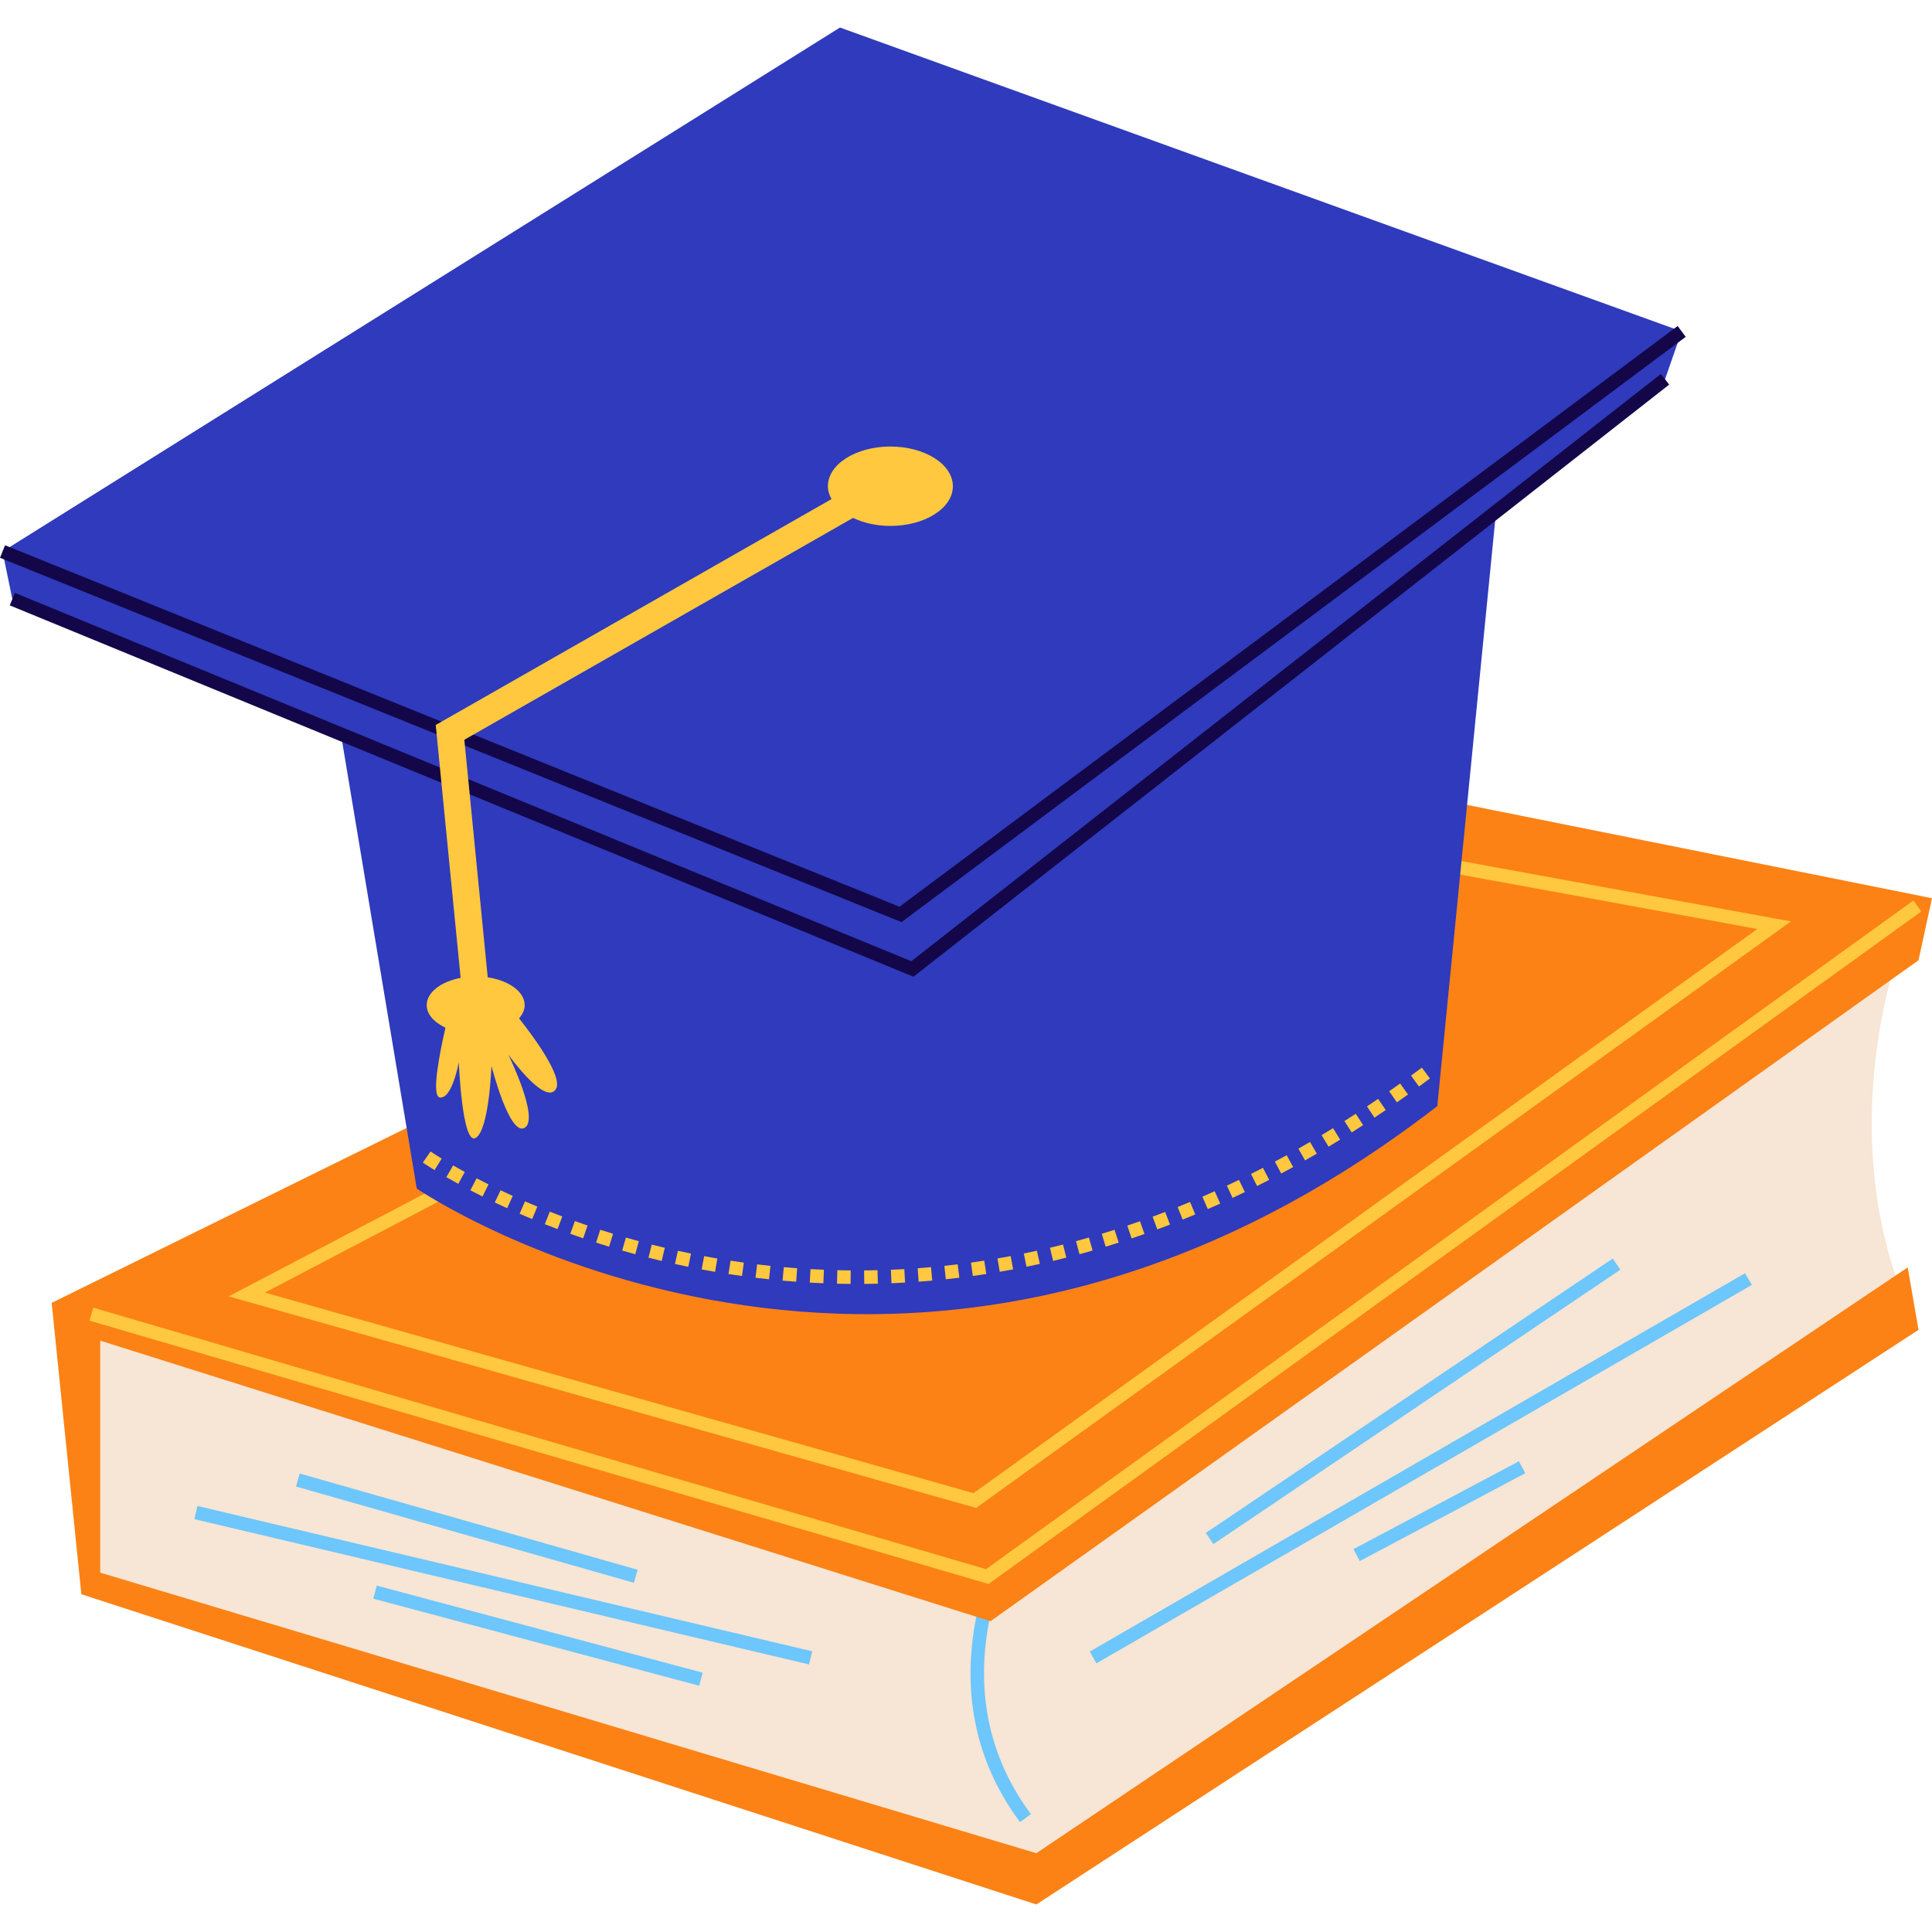 <?xml version="1.0" encoding="iso-8859-1"?>
<!-- Generator: Adobe Illustrator 28.0.0, SVG Export Plug-In . SVG Version: 6.00 Build 0)  -->
<svg xmlns="http://www.w3.org/2000/svg" xmlns:xlink="http://www.w3.org/1999/xlink" version="1.1" id="Layer_1" x="0px" y="0px" viewBox="0 0 512 512" style="enable-background:new 0 0 512 512;" xml:space="preserve">
<g>
	<g>
		<g>
			<path style="fill:#F7E5D5;" d="M505.565,245.185c0,0-21.448,50.76,0,101.519L272.499,498.271L26.561,416.768l-7.148-65.416     L505.565,245.185z"/>
			<path style="fill:#6DC6FC;" d="M270.336,482.891c-26.809-35.898-4.326-75.437-4.097-75.832l3.095,1.801     c-0.217,0.374-21.499,37.919,3.87,71.888L270.336,482.891z"/>
			
				<rect x="309.458" y="369.82" transform="matrix(0.829 -0.559 0.559 0.829 -143.718 272.648)" style="fill:#6DC6FC;" width="130.089" height="3.58"/>
			
				<rect x="276.242" y="387.367" transform="matrix(0.866 -0.5 0.5 0.866 -144.122 240.35)" style="fill:#6DC6FC;" width="200.549" height="3.582"/>
			
				<rect x="356.61" y="399.005" transform="matrix(0.883 -0.469 0.469 0.883 -143.34 225.469)" style="fill:#6DC6FC;" width="49.661" height="3.583"/>
			
				<rect x="140.836" y="388.654" transform="matrix(0.258 -0.966 0.966 0.258 -312.857 459.438)" style="fill:#6DC6FC;" width="3.58" height="89.417"/>
			
				<rect x="131.659" y="336.332" transform="matrix(0.23 -0.973 0.973 0.23 -306.025 453.337)" style="fill:#6DC6FC;" width="3.582" height="167.426"/>
			
				<rect x="121.811" y="358.503" transform="matrix(0.274 -0.962 0.962 0.274 -299.813 412.899)" style="fill:#6DC6FC;" width="3.582" height="93.092"/>
		</g>
		<g>
			<polygon style="fill:#FC8215;" points="312.534,198 512,238.035 508.426,254.479 262.49,429.638 26.561,355.284 26.561,416.768      274.642,491.121 505.565,335.872 508.426,352.424 274.642,504.704 21.556,422.488 13.693,345.276    "/>
			<path style="fill:#FFC83E;" d="M258.685,399.622L60.6,343.551l247.59-129.842l0.607,0.112l165.825,30.361L258.685,399.622z      M70.218,342.551l187.778,53.153l207.709-149.516l-156.944-28.734L70.218,342.551z"/>
			<polygon style="fill:#FFC83E;" points="261.979,419.77 261.138,419.526 23.723,349.99 24.73,346.552 261.304,415.843      507.074,238.642 509.169,241.548    "/>
		</g>
	</g>
	<g>
		<path style="fill:#2F3ABC;" d="M445.661,87.832L222.603,7.296L0.671,146.159l2.597,12.614l87.078,35.781l20.103,120.44    c0,0,128.617,87.816,270.451-21.869l15.57-157.53l44.779-35.085L445.661,87.832z"/>
		<polygon style="fill:#130749;" points="242.077,258.84 241.114,258.443 2.588,160.43 3.948,157.118 241.51,254.734     440.144,99.102 442.354,101.92   "/>
		<polygon style="fill:#130749;" points="238.908,244.37 0,147.819 1.343,144.5 238.38,240.296 444.591,86.397 446.731,89.268   "/>
		<path style="fill:#FFC83E;" d="M235.959,118.338c-9.147,0-16.563,4.709-16.563,10.519c0,1.2,0.383,2.333,0.965,3.406    l-104.887,59.864l6.597,67.018c-5.202,0.995-8.989,3.838-8.989,7.231c0,2.429,1.964,4.567,4.969,5.966    c-1.623,7.106-3.751,18.077-1.537,18.479c3.282,0.596,5.073-9.313,5.073-9.313s0.895,22.145,4.476,20.056s4.177-19.1,4.177-19.1    s4.775,18.801,8.804,16.414c4.029-2.387-4.328-19.397-4.328-19.397s9.549,13.427,12.534,9.25    c2.163-3.027-5.377-13.384-9.699-18.869c0.923-1.051,1.493-2.224,1.493-3.487c0-3.567-4.174-6.536-9.792-7.376l-6.197-62.952    L226.07,137.25c2.766,1.319,6.165,2.126,9.888,2.126c9.147,0,16.563-4.709,16.563-10.519S245.105,118.338,235.959,118.338z"/>
		<path style="fill:#FFC83E;" d="M229.031,340.255l-0.032-3.581c1.179-0.01,2.362-0.03,3.551-0.059l0.088,3.581    C231.431,340.226,230.227,340.245,229.031,340.255z M225.417,340.255c-1.208-0.01-2.411-0.03-3.606-0.058l0.084-3.581    c1.177,0.028,2.362,0.047,3.553,0.058L225.417,340.255z M218.202,340.079c-1.21-0.049-2.411-0.107-3.604-0.175l0.199-3.574    c1.175,0.065,2.359,0.122,3.551,0.172L218.202,340.079z M236.247,340.077l-0.147-3.578c1.175-0.049,2.359-0.107,3.55-0.173    l0.203,3.574C238.644,339.97,237.443,340.028,236.247,340.077z M210.99,339.672c-1.208-0.089-2.406-0.187-3.597-0.292l0.318-3.567    c1.173,0.105,2.353,0.199,3.545,0.289L210.99,339.672z M243.455,339.666l-0.262-3.571c1.174-0.087,2.354-0.182,3.541-0.288    l0.318,3.567C245.847,339.481,244.649,339.579,243.455,339.666z M203.799,339.03c-1.205-0.128-2.399-0.264-3.584-0.409    l0.433-3.553c1.168,0.142,2.345,0.275,3.532,0.402L203.799,339.03z M250.647,339.019l-0.381-3.56    c1.172-0.126,2.348-0.259,3.532-0.402l0.434,3.553C253.03,338.757,251.836,338.893,250.647,339.019z M196.636,338.154    c-1.201-0.164-2.392-0.339-3.574-0.523l0.549-3.539c1.161,0.18,2.335,0.352,3.515,0.516L196.636,338.154z M257.809,338.143    l-0.49-3.546c1.166-0.163,2.336-0.334,3.511-0.518l0.553,3.539C260.187,337.806,258.996,337.981,257.809,338.143z M189.499,337.05    c-1.194-0.204-2.38-0.418-3.553-0.638l0.661-3.518c1.156,0.217,2.32,0.427,3.497,0.628L189.499,337.05z M264.943,337.034    l-0.605-3.528c1.161-0.199,2.327-0.411,3.499-0.63l0.657,3.522C267.305,336.62,266.122,336.832,264.943,337.034z M182.403,335.718    c-1.189-0.243-2.366-0.493-3.53-0.75l0.773-3.497c1.147,0.254,2.306,0.5,3.474,0.74L182.403,335.718z M272.037,335.702    l-0.717-3.508c1.154-0.236,2.312-0.483,3.474-0.74l0.773,3.497C274.387,335.212,273.209,335.463,272.037,335.702z     M175.351,334.163c-1.182-0.281-2.35-0.568-3.504-0.864l0.885-3.469c1.137,0.289,2.287,0.572,3.452,0.85L175.351,334.163z     M279.087,334.148l-0.829-3.483c1.149-0.273,2.299-0.556,3.454-0.848l0.878,3.473C281.418,333.584,280.25,333.871,279.087,334.148    z M168.355,332.383c-1.173-0.318-2.333-0.644-3.476-0.972l0.993-3.441c1.126,0.325,2.268,0.644,3.424,0.958L168.355,332.383z     M286.08,332.375l-0.934-3.459c1.138-0.306,2.28-0.624,3.424-0.951l0.986,3.441C288.395,331.74,287.236,332.062,286.08,332.375z     M293.018,330.386l-1.039-3.427c1.128-0.341,2.259-0.694,3.394-1.056l1.091,3.41C295.312,329.682,294.164,330.04,293.018,330.386z     M161.418,330.381c-1.166-0.355-2.315-0.717-3.446-1.082l1.102-3.406c1.11,0.358,2.242,0.713,3.391,1.065L161.418,330.381z     M299.889,328.194l-1.14-3.396c1.117-0.374,2.236-0.759,3.357-1.156l1.196,3.375C302.16,327.421,301.023,327.812,299.889,328.194z     M154.548,328.164c-1.156-0.394-2.292-0.792-3.41-1.193l1.21-3.371c1.096,0.393,2.215,0.785,3.354,1.171L154.548,328.164z     M306.692,325.796l-1.238-3.361c1.105-0.408,2.215-0.825,3.327-1.254l1.283,3.343    C308.939,324.957,307.815,325.382,306.692,325.796z M147.75,325.725c-1.149-0.434-2.271-0.867-3.369-1.301l1.315-3.329    c1.081,0.427,2.186,0.853,3.317,1.28L147.75,325.725z M313.424,323.2l-1.336-3.322c1.095-0.439,2.191-0.888,3.287-1.348    l1.385,3.301C315.647,322.297,314.533,322.754,313.424,323.2z M141.032,323.067c-1.14-0.472-2.249-0.942-3.326-1.411l1.423-3.284    c1.06,0.458,2.151,0.921,3.273,1.387L141.032,323.067z M320.076,320.418l-1.427-3.284c1.081-0.471,2.165-0.951,3.251-1.441    l1.473,3.263C322.272,319.453,321.174,319.94,320.076,320.418z M134.403,320.19c-1.131-0.514-2.226-1.025-3.279-1.525l1.539-3.235    c1.035,0.493,2.109,0.993,3.223,1.5L134.403,320.19z M326.647,317.451l-1.518-3.242c1.068-0.502,2.139-1.011,3.212-1.53    l1.56,3.224C328.813,316.429,327.729,316.945,326.647,317.451z M127.872,317.083c-1.133-0.563-2.208-1.112-3.224-1.643    l1.658-3.176c0.998,0.521,2.053,1.06,3.161,1.612L127.872,317.083z M333.136,314.308l-1.605-3.203    c1.054-0.526,2.11-1.065,3.167-1.614l1.651,3.179C335.274,313.226,334.204,313.771,333.136,314.308z M121.455,313.729    c-1.156-0.633-2.21-1.229-3.16-1.777l1.791-3.102c0.928,0.537,1.958,1.119,3.09,1.738L121.455,313.729z M339.537,310.996    l-1.689-3.158c1.042-0.556,2.085-1.121,3.128-1.696l1.728,3.137C341.646,309.861,340.59,310.433,339.537,310.996z     M115.168,310.091c-2.046-1.257-3.109-1.999-3.109-1.999l2.046-2.941c0.025,0.018,1.03,0.715,2.941,1.89L115.168,310.091z     M345.848,307.522l-1.766-3.116c1.026-0.582,2.054-1.172,3.083-1.773l1.808,3.092    C347.931,306.333,346.889,306.933,345.848,307.522z M352.073,303.89l-1.843-3.071c1.012-0.607,2.027-1.224,3.043-1.85l1.878,3.05    C354.121,302.652,353.096,303.277,352.073,303.89z M358.205,300.11l-1.913-3.025c0.997-0.631,1.995-1.27,2.994-1.922l1.955,3.001    C360.229,298.823,359.216,299.472,358.205,300.11z M364.245,296.188l-1.983-2.98c0.983-0.654,1.967-1.318,2.953-1.99l2.014,2.959    C366.233,294.857,365.238,295.528,364.245,296.188z M370.194,292.129l-2.049-2.938c0.969-0.675,1.937-1.36,2.906-2.055    l2.085,2.913C372.154,290.751,371.173,291.444,370.194,292.129z M376.051,287.94l-2.116-2.889l2.866-2.119l2.144,2.868    C377.978,286.522,377.013,287.235,376.051,287.94z"/>
	</g>
</g>
<g>
</g>
<g>
</g>
<g>
</g>
<g>
</g>
<g>
</g>
<g>
</g>
<g>
</g>
<g>
</g>
<g>
</g>
<g>
</g>
<g>
</g>
<g>
</g>
<g>
</g>
<g>
</g>
<g>
</g>
</svg>
